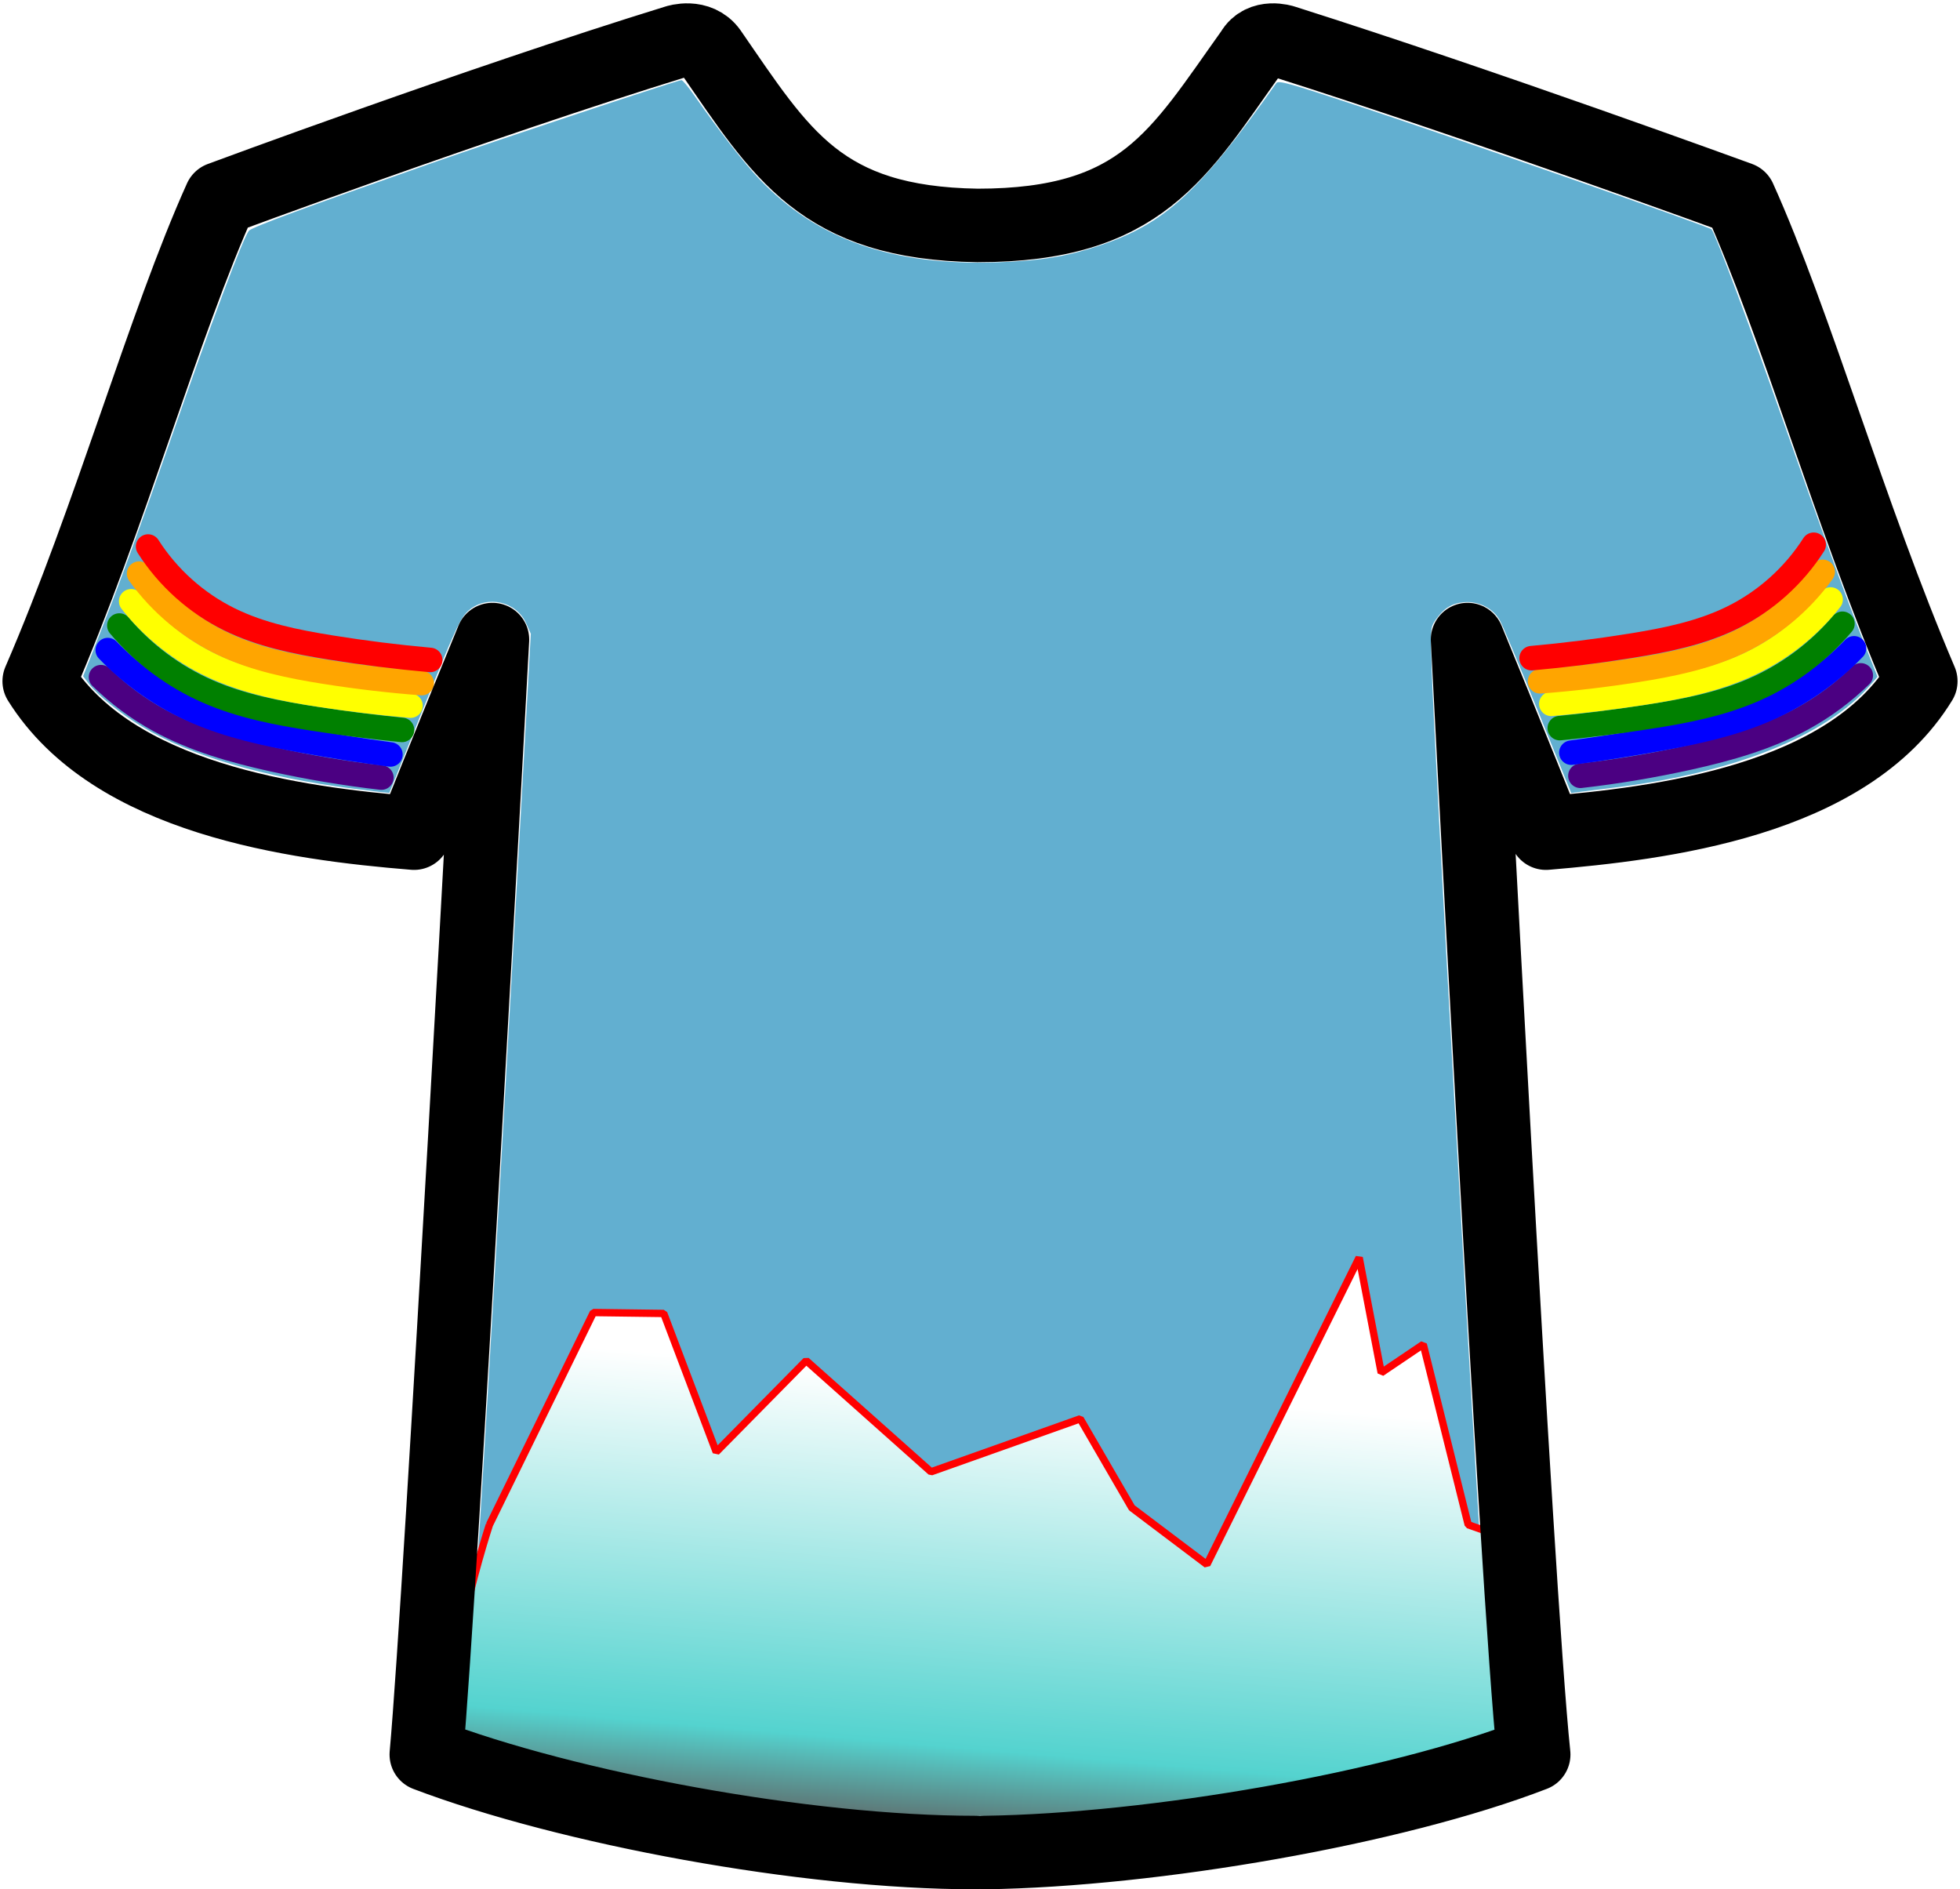 <?xml version="1.0" encoding="UTF-8" standalone="no"?>
<svg
   version="1.1"
   id="Layer_1"
   x="0px"
   y="0px"
   viewBox="0 0 80 77.1"
   style="enable-background:new 0 0 80 77.1;"
   xml:space="preserve"
   sodipodi:docname="innsbruck_glacier_giants.svg"
   inkscape:version="1.2.1 (9c6d41e410, 2022-07-14)"
   xmlns:inkscape="http://www.inkscape.org/namespaces/inkscape"
   xmlns:sodipodi="http://sodipodi.sourceforge.net/DTD/sodipodi-0.dtd"
   xmlns:xlink="http://www.w3.org/1999/xlink"
   xmlns="http://www.w3.org/2000/svg"
   xmlns:svg="http://www.w3.org/2000/svg"><defs
   id="defs18"><linearGradient
     inkscape:collect="always"
     id="linearGradient13104"><stop
       style="stop-color:#606060;stop-opacity:1;"
       offset="0"
       id="stop13100" /><stop
       style="stop-color:#54d3cf;stop-opacity:1;"
       offset="0.198"
       id="stop14605" /><stop
       style="stop-color:#ffffff;stop-opacity:1;"
       offset="1"
       id="stop13102" /></linearGradient><inkscape:path-effect
     effect="spiro"
     id="path-effect12523"
     is_visible="true"
     lpeversion="1" /><inkscape:path-effect
     effect="spiro"
     id="path-effect12519"
     is_visible="true"
     lpeversion="1" /><inkscape:path-effect
     effect="spiro"
     id="path-effect12515"
     is_visible="true"
     lpeversion="1" /><inkscape:path-effect
     effect="spiro"
     id="path-effect12511"
     is_visible="true"
     lpeversion="1" /><inkscape:path-effect
     effect="spiro"
     id="path-effect12507"
     is_visible="true"
     lpeversion="1" /><inkscape:path-effect
     effect="spiro"
     id="path-effect12503"
     is_visible="true"
     lpeversion="1" /><inkscape:path-effect
     effect="spiro"
     id="path-effect7162"
     is_visible="true"
     lpeversion="1" /><inkscape:path-effect
     effect="spiro"
     id="path-effect5759"
     is_visible="true"
     lpeversion="1" /><inkscape:path-effect
     effect="spiro"
     id="path-effect7162-8"
     is_visible="true"
     lpeversion="1" /><inkscape:path-effect
     effect="spiro"
     id="path-effect7162-8-7"
     is_visible="true"
     lpeversion="1" /><inkscape:path-effect
     effect="spiro"
     id="path-effect7162-8-7-2"
     is_visible="true"
     lpeversion="1" /><inkscape:path-effect
     effect="spiro"
     id="path-effect7162-8-7-2-1"
     is_visible="true"
     lpeversion="1" /><linearGradient
     inkscape:collect="always"
     xlink:href="#linearGradient13104"
     id="linearGradient13106"
     x1="38.245"
     y1="74.953"
     x2="39.835"
     y2="56.304"
     gradientUnits="userSpaceOnUse" /><filter
     inkscape:collect="always"
     style="color-interpolation-filters:sRGB"
     id="filter15333"
     x="-0.006"
     y="-0.008"
     width="1.013"
     height="1.02"><feGaussianBlur
       inkscape:collect="always"
       stdDeviation="0.054"
       id="feGaussianBlur15335" /></filter></defs><sodipodi:namedview
   id="namedview16"
   pagecolor="#ffffff"
   bordercolor="#000000"
   borderopacity="0.25"
   inkscape:showpageshadow="2"
   inkscape:pageopacity="0.0"
   inkscape:pagecheckerboard="0"
   inkscape:deskcolor="#d1d1d1"
   showgrid="false"
   inkscape:zoom="5.6568543"
   inkscape:cx="-8.7504464"
   inkscape:cy="37.653436"
   inkscape:window-width="1920"
   inkscape:window-height="1017"
   inkscape:window-x="1912"
   inkscape:window-y="-8"
   inkscape:window-maximized="1"
   inkscape:current-layer="Layer_1" />
<style
   type="text/css"
   id="style11">
	.st0{fill:none;stroke:#000000;stroke-width:3;stroke-linecap:round;stroke-linejoin:round;}
</style>
<path
   style="display:inline;fill:#62afd0;fill-opacity:1;stroke-width:0.092"
   d="M 38.135,74.006 C 32.831,73.816 26.202,72.693 20.644,71.043 l -1.601,-0.475 0.058,-0.833 c 0.395,-5.666 1.094,-17.426 1.952,-32.853 l 0.613,-11.018 -0.188,-0.424 c -0.395,-0.894 -1.585,-1.171 -2.331,-0.543 -0.356,0.299 -0.542,0.705 -2.062,4.49 -0.651,1.621 -1.188,2.956 -1.194,2.967 -0.006,0.011 -0.651,-0.063 -1.434,-0.163 C 10.703,31.707 7.781,30.85 5.781,29.643 4.913,29.119 3.983,28.371 3.639,27.92 L 3.392,27.596 4.127,25.727 C 4.888,23.793 5.795,21.302 6.956,17.962 8.613,13.193 9.905,9.743 10.157,9.419 10.266,9.277 12.472,8.462 17.686,6.635 20.31,5.716 27.671,3.27 27.815,3.27 c 0.048,0 0.282,0.28 0.521,0.622 1.011,1.447 2.024,2.751 2.639,3.398 2.372,2.497 5.454,3.572 9.786,3.413 1.741,-0.064 2.781,-0.235 4.099,-0.673 2.675,-0.89 4.087,-2.185 7.236,-6.64 0.083,-0.118 0.547,0.011 3.224,0.896 4.226,1.397 14.444,4.963 14.54,5.074 0.159,0.185 1.61,4.072 2.971,7.957 1.402,4.002 2.516,7.062 3.202,8.789 l 0.6,1.512 -0.286,0.33 c -1.811,2.09 -5.572,3.595 -10.484,4.196 -0.633,0.077 -1.282,0.158 -1.441,0.18 l -0.289,0.039 -1.354,-3.332 c -0.745,-1.832 -1.443,-3.498 -1.553,-3.7 -0.273,-0.505 -0.866,-0.809 -1.473,-0.756 -0.497,0.044 -0.832,0.252 -1.155,0.718 -0.215,0.31 -0.217,0.336 -0.164,1.972 0.107,3.278 1.627,30.507 2.088,37.399 0.236,3.536 0.371,5.364 0.411,5.599 0.052,0.299 0.081,0.284 -1.518,0.77 -4.979,1.513 -12.449,2.765 -17.548,2.939 -0.811,0.028 -1.577,0.061 -1.704,0.074 -0.127,0.013 -1.039,-0.005 -2.027,-0.041 z"
   id="path264" /><path
   style="enable-background:new 0 0 80 77.1;mix-blend-mode:normal;fill:url(#linearGradient13106);fill-opacity:1;fill-rule:nonzero;stroke:#ff0000;stroke-width:0.3;stroke-linecap:round;stroke-linejoin:bevel;stroke-dasharray:none;stroke-opacity:1;paint-order:stroke fill markers;filter:url(#filter15333)"
   d="m 19.976,62.225 4.243,-8.662 2.873,0.038 2.142,5.652 3.672,-3.726 5.094,4.536 6.091,-2.162 2.106,3.631 3.064,2.312 6.215,-12.523 0.9,4.7 1.716,-1.158 1.835,7.361 1.503,0.53 0.884,7.248 -0.884,1.945 c 0,0 -22.7,8.649 -42.161,0.265 -2.26,-0.974 0.707,-9.988 0.707,-9.988 z"
   id="path13075"
   sodipodi:nodetypes="ccccccccccccccccsc" />
<g
   id="g12458"
   style="display:inline"><path
     style="fill:none;fill-opacity:1;stroke:#4b0082;stroke-linecap:round;stroke-linejoin:bevel;stroke-opacity:1;paint-order:stroke fill markers"
     d="m 4.122,27.634 c 0.712,0.697 1.52,1.296 2.395,1.773 1.43,0.78 3.017,1.228 4.607,1.581 1.467,0.325 2.95,0.574 4.443,0.745"
     id="path5757"
     inkscape:path-effect="#path-effect5759"
     inkscape:original-d="m 4.1221325,27.634408 c 1.5515974,0.707213 1.060026,1.265797 2.3949821,1.773208 1.1849026,0.450377 2.7905222,1.170477 4.6074764,1.580697 1.816953,0.410219 3.794527,0.807847 4.442792,0.745199"
     sodipodi:nodetypes="cssc" /><path
     style="fill:none;fill-opacity:1;stroke:#0000ff;stroke-linecap:round;stroke-linejoin:bevel;stroke-opacity:1;paint-order:stroke fill markers"
     d="m 4.398,26.529 c 1.025,1.063 2.261,1.922 3.616,2.51 1.361,0.591 2.824,0.906 4.283,1.174 1.208,0.222 2.421,0.414 3.639,0.576"
     id="path7160"
     inkscape:path-effect="#path-effect7162"
     inkscape:original-d="m 4.3984766,26.529031 c 1.1984911,0.745594 2.3518076,1.936976 3.6155018,2.510125 1.2502245,0.567041 2.8642316,0.745594 4.2833326,1.174463 1.419102,0.428868 2.426687,0.384811 3.638531,0.575717"
     sodipodi:nodetypes="cssc" /><path
     style="fill:none;fill-opacity:1;stroke:#008000;stroke-linecap:round;stroke-linejoin:bevel;stroke-opacity:1;paint-order:stroke fill markers"
     d="m 4.871,25.527 c 0.979,1.158 2.226,2.087 3.616,2.694 1.362,0.595 2.838,0.877 4.306,1.105 1.201,0.187 2.406,0.34 3.616,0.461"
     id="path7160-8"
     inkscape:path-effect="#path-effect7162-8"
     inkscape:original-d="m 4.8705643,25.527284 c 1.1984911,0.745594 2.5181069,1.845151 3.6155021,2.694354 1.250224,0.967468 2.8872596,0.712246 4.3063606,1.105377 1.428682,0.395786 2.403658,0.269668 3.615502,0.460574"
     sodipodi:nodetypes="cssc" /><path
     style="fill:none;fill-opacity:1;stroke:#ffff00;stroke-linecap:round;stroke-linejoin:bevel;stroke-opacity:1;paint-order:stroke fill markers"
     d="m 5.354,24.537 c 0.877,1.112 2.013,2.018 3.293,2.625 1.398,0.663 2.938,0.964 4.468,1.197 1.208,0.184 2.421,0.33 3.639,0.438"
     id="path7160-8-3"
     inkscape:path-effect="#path-effect7162-8-7"
     inkscape:original-d="m 5.3541668,24.537051 c 1.1984911,0.745594 1.8094482,1.87731 3.2931006,2.625268 1.2258418,0.617987 3.0484606,0.768623 4.4675616,1.197492 1.419102,0.428868 2.426687,0.246639 3.638531,0.437545"
     sodipodi:nodetypes="cssc" /><path
     style="fill:none;fill-opacity:1;stroke:#ffa500;stroke-linecap:round;stroke-linejoin:bevel;stroke-opacity:1;paint-order:stroke fill markers"
     d="m 5.677,23.409 c 0.883,1.231 2.084,2.232 3.454,2.879 1.3,0.613 2.726,0.904 4.145,1.128 1.306,0.206 2.62,0.36 3.938,0.461"
     id="path7160-8-3-9"
     inkscape:path-effect="#path-effect7162-8-7-2"
     inkscape:original-d="m 5.6765685,23.408646 c 1.198491,0.745594 2.3197898,2.374508 3.4543013,2.878584 1.1492342,0.510617 2.9959202,0.915303 4.1451592,1.128405 1.457643,0.27029 2.72606,0.269668 3.937904,0.460574"
     sodipodi:nodetypes="cssc" /><path
     style="fill:none;fill-opacity:1;stroke:#ff0000;stroke-linecap:round;stroke-linejoin:bevel;stroke-opacity:1;paint-order:stroke fill markers"
     d="m 6.045,22.303 c 0.808,1.267 1.968,2.307 3.316,2.971 1.291,0.636 2.724,0.923 4.145,1.151 1.345,0.216 2.697,0.385 4.053,0.507"
     id="path7160-8-3-9-2"
     inkscape:path-effect="#path-effect7162-8-7-2-1"
     inkscape:original-d="m 6.0450271,22.30327 c 1.198491,0.745594 2.5670595,2.544171 3.3161294,2.970699 0.8883595,0.50584 2.6531095,0.859885 4.1451605,1.151434 1.896986,0.370674 3.283558,-0.684383 4.053047,0.506631"
     sodipodi:nodetypes="cssc" /></g><g
   id="g12499"
   style="display:inline"
   transform="matrix(-1,0,0,1,80.073,-0.073)"><path
     style="fill:none;fill-opacity:1;stroke:#4b0082;stroke-linecap:round;stroke-linejoin:bevel;stroke-opacity:1;paint-order:stroke fill markers"
     d="m 4.122,27.634 c 0.712,0.697 1.52,1.296 2.395,1.773 1.43,0.78 3.017,1.228 4.607,1.581 1.467,0.325 2.95,0.574 4.443,0.745"
     id="path12487"
     inkscape:path-effect="#path-effect12503"
     inkscape:original-d="m 4.1221325,27.634408 c 1.5515974,0.707213 1.060026,1.265797 2.3949821,1.773208 1.1849026,0.450377 2.7905222,1.170477 4.6074764,1.580697 1.816953,0.410219 3.794527,0.807847 4.442792,0.745199"
     sodipodi:nodetypes="cssc" /><path
     style="fill:none;fill-opacity:1;stroke:#0000ff;stroke-linecap:round;stroke-linejoin:bevel;stroke-opacity:1;paint-order:stroke fill markers"
     d="m 4.398,26.529 c 1.025,1.063 2.261,1.922 3.616,2.51 1.361,0.591 2.824,0.906 4.283,1.174 1.208,0.222 2.421,0.414 3.639,0.576"
     id="path12489"
     inkscape:path-effect="#path-effect12507"
     inkscape:original-d="m 4.3984766,26.529031 c 1.1984911,0.745594 2.3518076,1.936976 3.6155018,2.510125 1.2502245,0.567041 2.8642316,0.745594 4.2833326,1.174463 1.419102,0.428868 2.426687,0.384811 3.638531,0.575717"
     sodipodi:nodetypes="cssc" /><path
     style="fill:none;fill-opacity:1;stroke:#008000;stroke-linecap:round;stroke-linejoin:bevel;stroke-opacity:1;paint-order:stroke fill markers"
     d="m 4.871,25.527 c 0.979,1.158 2.226,2.087 3.616,2.694 1.362,0.595 2.838,0.877 4.306,1.105 1.201,0.187 2.406,0.34 3.616,0.461"
     id="path12491"
     inkscape:path-effect="#path-effect12511"
     inkscape:original-d="m 4.8705643,25.527284 c 1.1984911,0.745594 2.5181069,1.845151 3.6155021,2.694354 1.250224,0.967468 2.8872596,0.712246 4.3063606,1.105377 1.428682,0.395786 2.403658,0.269668 3.615502,0.460574"
     sodipodi:nodetypes="cssc" /><path
     style="fill:none;fill-opacity:1;stroke:#ffff00;stroke-linecap:round;stroke-linejoin:bevel;stroke-opacity:1;paint-order:stroke fill markers"
     d="m 5.354,24.537 c 0.877,1.112 2.013,2.018 3.293,2.625 1.398,0.663 2.938,0.964 4.468,1.197 1.208,0.184 2.421,0.33 3.639,0.438"
     id="path12493"
     inkscape:path-effect="#path-effect12515"
     inkscape:original-d="m 5.3541668,24.537051 c 1.1984911,0.745594 1.8094482,1.87731 3.2931006,2.625268 1.2258418,0.617987 3.0484606,0.768623 4.4675616,1.197492 1.419102,0.428868 2.426687,0.246639 3.638531,0.437545"
     sodipodi:nodetypes="cssc" /><path
     style="fill:none;fill-opacity:1;stroke:#ffa500;stroke-linecap:round;stroke-linejoin:bevel;stroke-opacity:1;paint-order:stroke fill markers"
     d="m 5.677,23.409 c 0.883,1.231 2.084,2.232 3.454,2.879 1.3,0.613 2.726,0.904 4.145,1.128 1.306,0.206 2.62,0.36 3.938,0.461"
     id="path12495"
     inkscape:path-effect="#path-effect12519"
     inkscape:original-d="m 5.6765685,23.408646 c 1.198491,0.745594 2.3197898,2.374508 3.4543013,2.878584 1.1492342,0.510617 2.9959202,0.915303 4.1451592,1.128405 1.457643,0.27029 2.72606,0.269668 3.937904,0.460574"
     sodipodi:nodetypes="cssc" /><path
     style="fill:none;fill-opacity:1;stroke:#ff0000;stroke-linecap:round;stroke-linejoin:bevel;stroke-opacity:1;paint-order:stroke fill markers"
     d="m 6.045,22.303 c 0.808,1.267 1.968,2.307 3.316,2.971 1.291,0.636 2.724,0.923 4.145,1.151 1.345,0.216 2.697,0.385 4.053,0.507"
     id="path12497"
     inkscape:path-effect="#path-effect12523"
     inkscape:original-d="m 6.0450271,22.30327 c 1.198491,0.745594 2.5670595,2.544171 3.3161294,2.970699 0.8883595,0.50584 2.6531095,0.859885 4.1451605,1.151434 1.896986,0.370674 3.283558,-0.684383 4.053047,0.506631"
     sodipodi:nodetypes="cssc" /></g><path
   class="st0"
   d="m 40.2,75.6 c 6.9,-0.1 16.7,-1.8 22.4,-4 -0.7,-6.6 -2.7,-45.5 -2.7,-45.5 0,0 2.1,5.1 3.2,7.9 4.7,-0.4 12.3,-1.3 15.3,-6.2 C 75.5,21 73.3,13.2 71,8.1 71,8.1 60.6,4.3 52.4,1.7 c 0,0 -0.9,-0.3 -1.3,0.4 -3,4.2 -4.5,7.1 -11.2,7.1 v 0 C 33.5,9.1 31.9,6.3 29,2.1 28.5,1.4 27.6,1.7 27.6,1.7 19.5,4.2 9,8.1 9,8.1 c -2.3,5.1 -4.5,13 -7.4,19.7 3,4.8 10.4,5.8 15.3,6.2 1.1,-2.8 3.2,-7.9 3.2,-7.9 0,0 -2.1,38.9 -2.7,45.5 5.8,2.2 15.5,4 22.4,4 v 0"
   id="path13"
   style="display:inline" /></svg>
